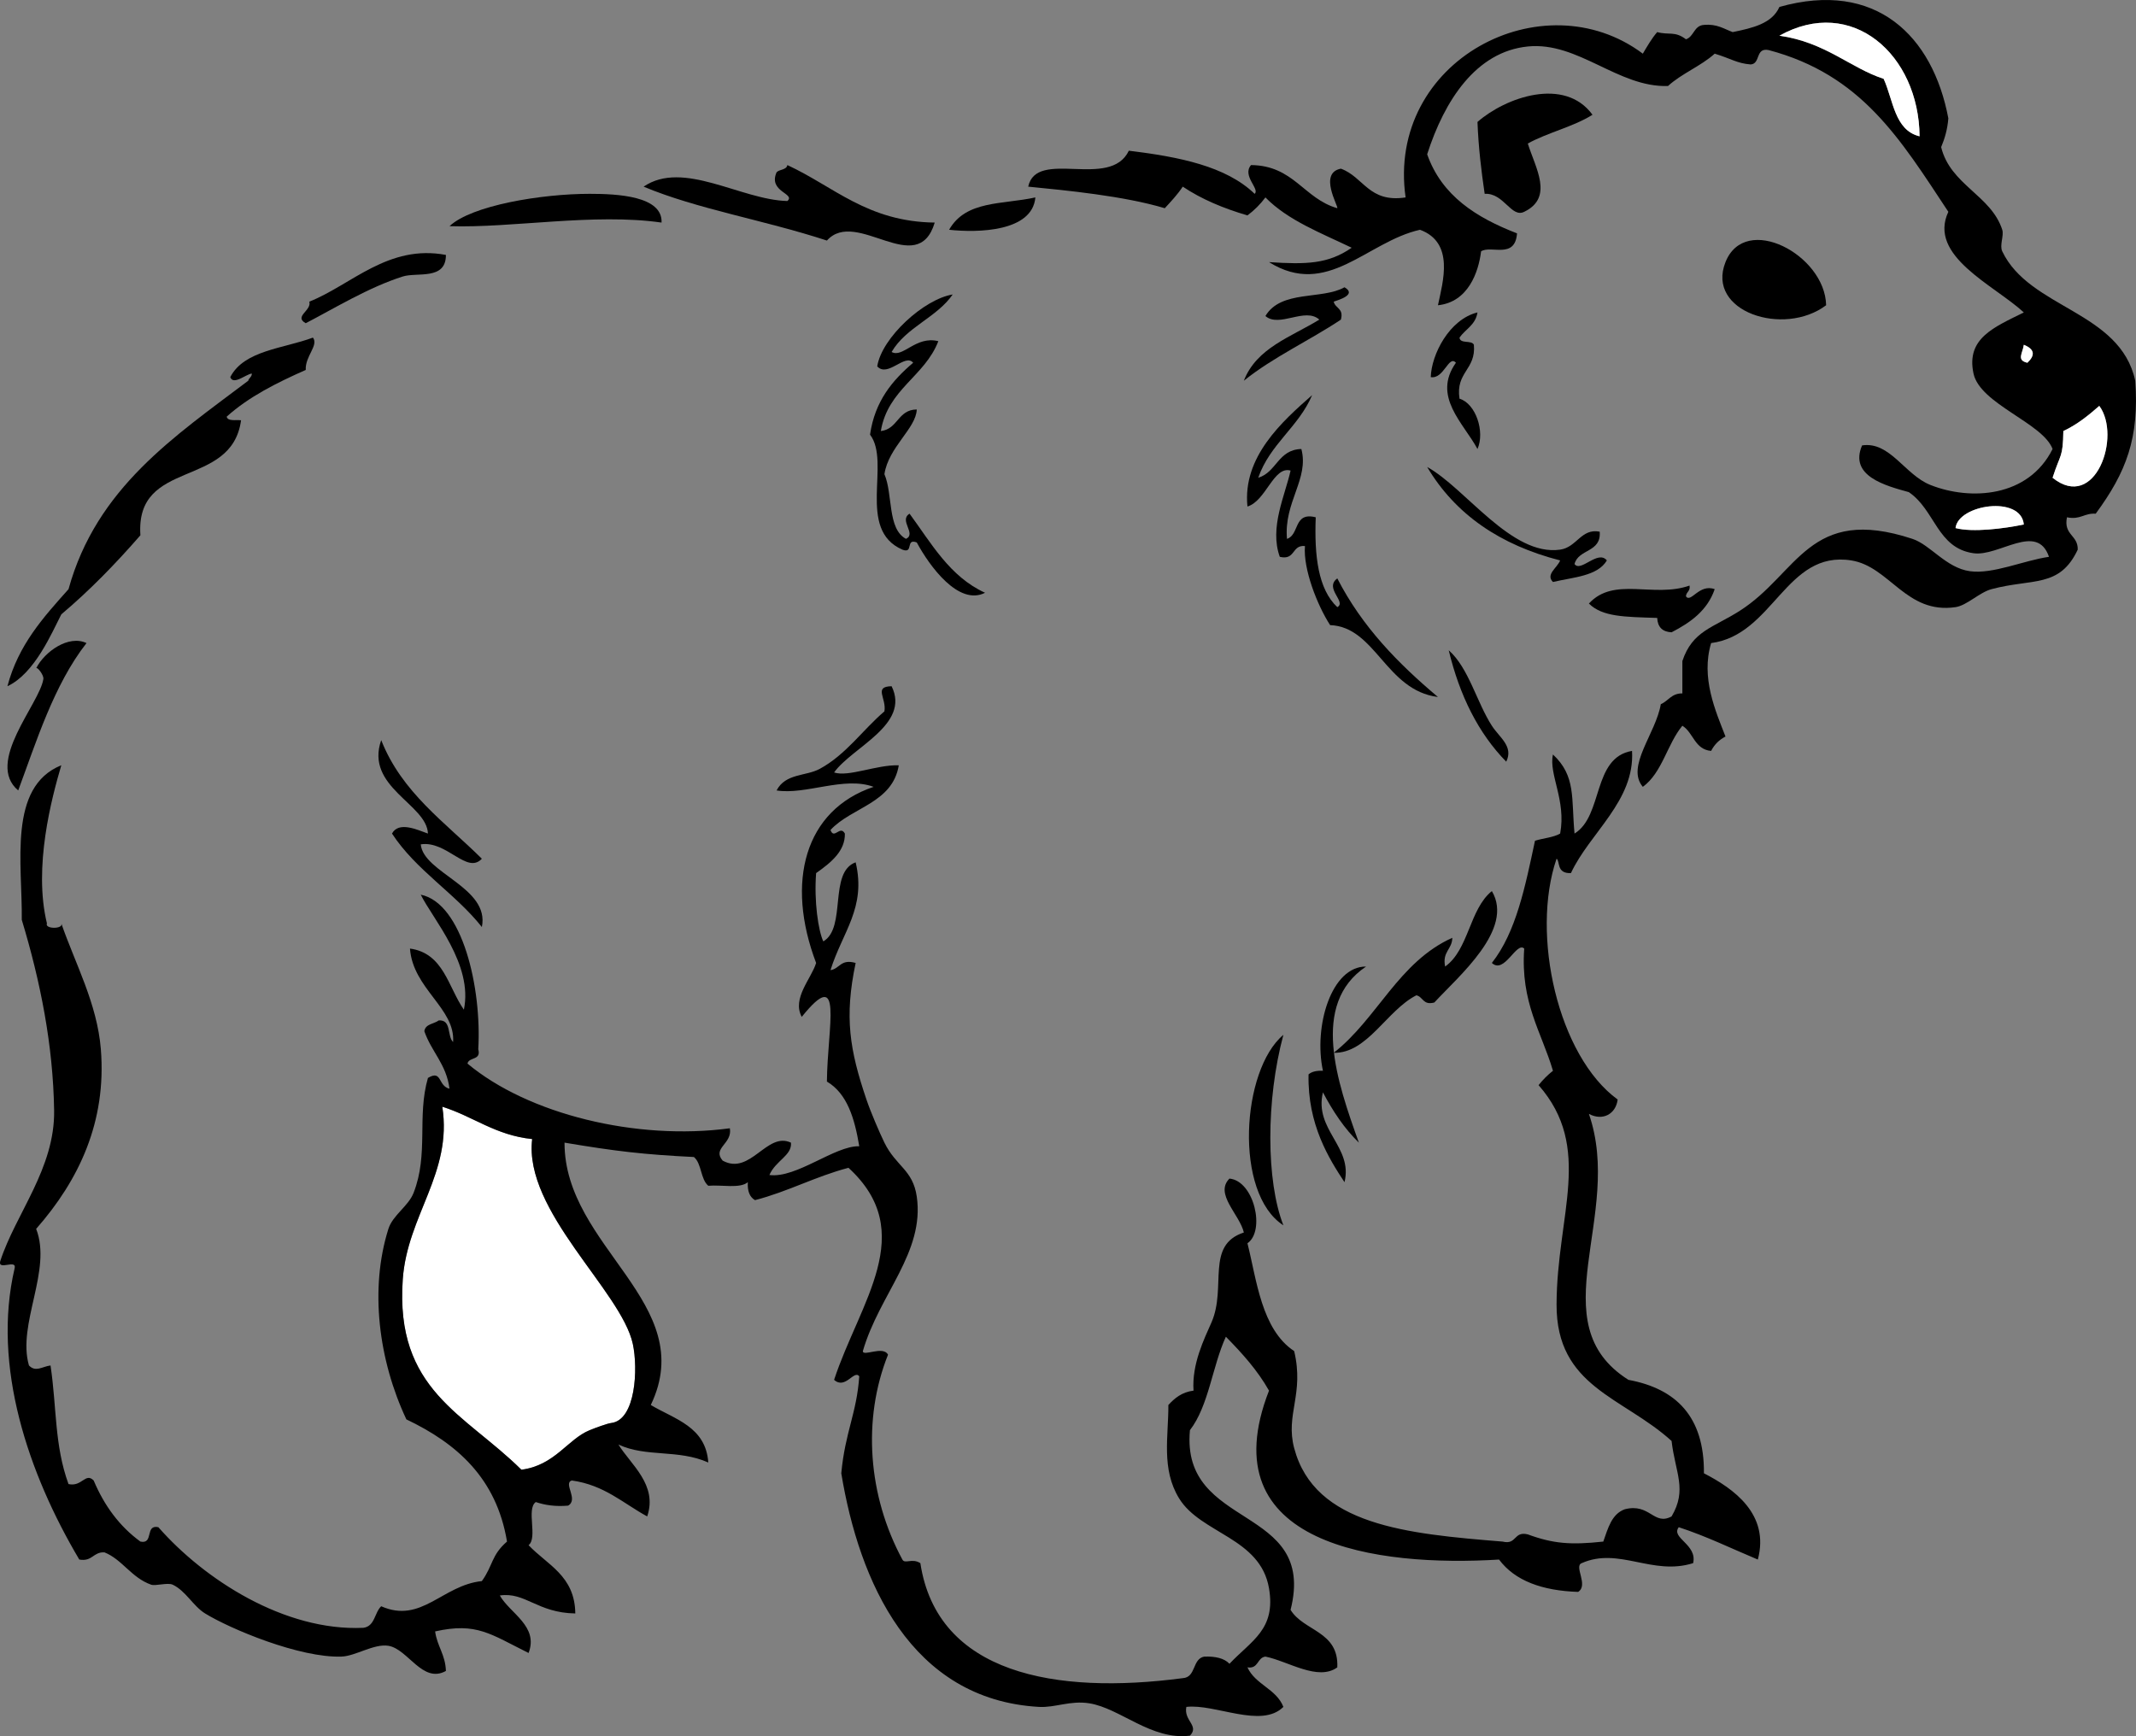 <?xml version="1.0" encoding="UTF-8"?>
<svg width="594.27" height="483.07" enable-background="new 0 0 594.271 483.068" viewBox="0 0 594.271 483.068" xmlns="http://www.w3.org/2000/svg">
 <rect x="0" y="0" width="594.271" height="483.068" fill="#808080" stroke="none"/>
 <g fill-rule="evenodd">
  <path d="m349.06,53.929c1.547-1.323-3.584-5.02-1-8 11.887.113 14.661,9.339 24,12 .352-.522-5.311-9.8 1-11 6.357,2.309 7.766,9.568 18,8-5.394-38.137 38.26-60.775 66-40 1.251-2.083 2.449-4.217 4-6 3.341.908 4.891-.367 8,2 2.263-.737 2.188-3.812 5-4 3.664-.331 5.557,1.11 8,2 5.534-1.133 10.966-2.367 13-7 26.828-7.566 42.678,8.027 47,31-.246,3.087-1.014,5.653-2,8 2.562,10.54 13.89,13.368 17,23 .526,1.63-.809,4.302 0,6 7.61,15.985 32.795,16.571 37,36 1.142,15.929-2.462,25.397-11,37-3.22-.22-4.231,1.769-8,1-.997,4.997 3.105,4.895 3,9-5.065,10.752-12.598,7.938-24,11-3.383.909-6.824,4.535-10,5-13.775,2.017-18.298-11.299-29-13-18.206-2.893-21.629,20.74-39,23-2.886,9.658 1.228,18.888 4,26-1.763.903-3.097,2.237-4,4-4.602-.398-4.904-5.096-8-7-4.229,5.104-5.597,13.07-11,17-4.799-5.655 3.642-14.841 5-23 2.111-.889 2.955-3.044 6-3v-9c2.817-8.44 8.519-9.226 16-14 16.212-10.345 19.222-29.49 48-20 5.039,1.662 9.339,8.075 16,9 6.415.891 14.966-2.998 22-4-3.308-9.698-13.944,0-21-1-10.144-1.438-10.637-12.019-18-17-6.378-1.771-16.696-4.436-13-13 7.745-1.192 11.87,8.167 19,11 11.161,4.435 27.274,3.489 34-10-2.701-7.248-20.179-12.503-22-21-2.105-9.821 5.745-12.894 14-17-8.251-7.619-26.773-15.688-21-28-13.457-20.371-24.148-38.138-50-45-3.753-.753-2.18,3.82-5,4-3.834-.312-5.372-1.585-10-3-3.853,3.48-9.169,5.498-13,9-13.884.454-24.978-12.408-39-11-14.422,1.448-23.191,15.013-28,30 4.08,11.586 13.707,17.627 25,22-.544,7.289-7.223,3.211-10,5-.697,5.72-3.552,14.128-12,15 1.355-6.496 4.69-17.442-5-21-14.819,3.327-25.765,19.145-42,9 10.412.681 16.452.528 23-4-8.548-4.119-17.734-7.599-24-14-1.422,1.912-3.088,3.578-5,5-6.711-1.956-12.807-4.527-18-8-1.459,2.208-3.24,4.093-5,6-11.43-3.42-27.19-4.933-38-6 2.328-10.711 22.775.933 28-10 13.97,1.704 27.04,4.299 35,11.999zm146-44c12.819,1.813 19.721,8.987 29,12 2.71,5.957 3.018,14.316 10,16-.19-22.741-18.82-39.267-39-28zm69,91.001c2.19-2.092 2.06-3.758-1-5-.3,2.332-2.13,4.31 1,5zm10,19c-.139,7.547-.778,6.106-3,13 11.889,9.555 19.223-11.578 13-20-3.02,2.65-6.14,5.19-10,7zm-30,27c4.745,1.256 13.561.147 19-1-.76-8.2-18.27-5.58-19,1z"/>
  <path d="m534.06 37.929c-6.982-1.684-7.29-10.043-10-16-9.279-3.013-16.181-10.187-29-12 20.18-11.267 38.81 5.259 39 28z" fill="#fff"/>
  <path d="m443.06,31.929c-5.311,3.356-12.417,4.916-18,8 2.104,6.769 7.294,14.988-1,19-3.601,1.806-5.676-5.323-11-5-.942-6.392-1.73-12.936-2-20 7.79-6.834 24.21-12.678 32-2z"/>
  <path d="m260.06,61.929c-4.816,15.92-21.81-4.166-30,5-17.595-5.747-36.135-8.759-51-15 11.041-7.521 27.038,3.685 40,4 2.372-2.116-5.427-2.516-3-8 .807-.86 2.739-.594 3-2 13,6.004 22.25,15.755 41,16z"/>
  <path d="m184.06,61.929c-18.779-2.702-41.678,1.566-59,1 6.153-5.793 25.646-9 39-9 7.74,0 20.32.607 20,8z"/>
  <path d="m288.06,54.929c-.851,9.58-16.001,9.867-24,9 4.67-8.234 14.78-6.978 24-9z"/>
  <path d="m124.06,70.929c.031,7.127-8.014,4.739-12,6-9.485,3-19.216,8.968-27,13-3.401-1.891 1.712-3.505 1-6 11.72-4.661 21.92-16.029 38-13z"/>
  <path d="m374.06,79.929c3.562,2.051-1.677,3.541-3,4 .426,1.907 2.857,1.81 2,5-8.797,5.87-18.884,10.45-27,17 3.523-9.144 13.153-12.18 21-17-3.936-3.561-11.145,2.363-15-1 4.35-7.335 15.77-4.475 22-8.001z"/>
  <path d="m254.06,100.93c-2.25-2.728-7.075,4.237-10,1 1.264-8.016 13.033-18.725 21-20-4.507,6.493-12.943,9.057-17,16 3.142,1.768 6.719-4.584 13-3-3.806,9.86-14.026,13.308-16,25 4.796-.537 4.706-5.961 10-6-.201,5.299-7.863,10.443-9,18 2.401,5.599.776,15.224 6,18 3.009-1.395-2.079-5.176 1-7 6.069,8.264 11.161,17.506 21,22-7.347,3.742-15.465-7.433-19-14-3.236-1.236-.764,3.236-4,2-12.888-5.603-3.1-24.248-9-32 1.34-9.33 6.23-15.11 12-20z"/>
  <path d="m411.06,86.929c-.525,3.475-3.352,4.648-5,7 .15,1.85 3.387.614 4,2 .634,6.967-5.135,7.532-4,15 4.542,1.377 7.127,9.193 5,14-3.886-7.237-12.663-14.616-6-24-2.02-2.276-3.323,4.62-7,4 .19-6.295 5.15-16.079 13-18.001z"/>
  <path d="m70.065,103.93c-1.613.168-5.155,3.356-6,1 3.855-7.478 14.747-7.919 23-11 1.657,2.157-2.218,5.187-2,9-8.09,3.577-15.863,7.47-22,13 .31,1.357 2.504.83 4,1-2.597,19.209-29.487,10.477-28,32-6.828,7.838-14.041,15.293-22,22-2.651,5.133-7.419,16.494-15,20 3.064-11.603 10.088-19.245 17-27 7.791-28.209 29.5-42.5 50-58 .19-.81 1.003-1 1-2z"/>
  <path d="m563.06,95.929c3.06,1.242 3.19,2.908 1,5-3.13-.69-1.3-2.668-1-5.001z" fill="#fff"/>
  <path d="m365.06,109.93c-3.773,8.894-11.735,13.598-15,23 5.134-1.533 5.496-7.837 12-8 2.215,8.324-4.918,14.762-4,25 3.543-1.124 1.746-7.587 8-6-.418,10.751.673,19.994 6,25 2.685-1.457-3.749-5.223 0-8 6.885,13.449 16.956,23.711 28,33-14.532-1.834-17.318-19.508-30-20-3.585-5.537-7.532-15.636-7-22-3.716-.382-2.614,4.052-7,3-2.943-8.132 1.464-17.064 3-24-4.718-1.361-6.841,8.475-12,10-1.4-13.8 9.64-23.65 18-31z"/>
  <path d="m584.06 112.93c6.223 8.422-1.111 29.555-13 20 2.222-6.894 2.861-5.453 3-13 3.86-1.81 6.98-4.35 10-7z" fill="#fff"/>
  <path d="m397.06,129.93c10.706,5.909 23.443,24.933 37,23 4.69-.668 5.806-5.99 11-5 .509,5.842-5.922,4.745-7,9 1.7,2.443 6.494-4.06 9-1-2.604,4.396-9.342,4.658-15,6-2.116-2.101 1.177-3.899 2-6-16.72-4.28-29.18-12.82-37-26z"/>
  <path d="m563.06,145.93c-5.439,1.147-14.255,2.256-19,1 .73-6.58 18.24-9.2 19-1z" fill="#fff"/>
  <path d="m470.06,162.93c.282,1.615-.945,1.722-1,3 1.378,1.955 3.671-3.596 8-2-2.046,5.954-6.728,9.272-12,12-2.545-.122-3.878-1.456-4-4-9.075-.295-15.25-.274-19-4 7-7.63 17.93-1.47 28-5z"/>
  <path d="m24.065,178.93c-9.132,11.663-14.064,27.77-19,41-9.285-7.791 5.943-24.052 7-31 .171-1.124-1.752-3.493-2-3 2.323-4.62 9.052-9.38 14-7z"/>
  <path d="m403.06 180.93c5.558 4.907 7.779 14.454 12 21 2.125 3.296 6.101 5.743 4 10-7.75-7.91-12.96-18.37-16-31z"/>
  <path d="m106.06,205.93c5.736,14.597 17.797,22.87 28,33-4.147,4.472-9.737-5.11-17-4 .734,8.002 19.292,11.952 17,23-7.525-9.475-18.275-15.725-25-26 1.882-3.499 7.053-1.049 10,0-.28-8.2-17.6-12.91-13-26z"/>
  <path d="m415.06,247.93c6.31,10.632-9.224,23.634-16,31-3.19.857-3.093-1.574-5-2-8.233,4.172-13.667,16.236-23,16 12.153-9.514 18.042-25.291 33-32-.056,3.277-2.844,3.822-2,8 6.61-4.72 6.73-15.94 13-21z"/>
  <path d="m380.06,268.93c-15.617,10.474-8.012,32.205-2,49-4.051-3.949-7.242-8.758-10-14-2.511,10.485 8.429,15.106 6,25-4.269-6.477-10.317-16.033-10-30 .89-.776 2.258-1.075 4-1-2.66-12.39 2.37-29.09 12-29z"/>
  <path d="m357.06 287.93c-4.885 18.172-4.805 40.723 0 53-13.83-8.92-11.68-43.24 0-53z"/>
  <path d="m123.06,307.93c8.635,2.698 14.726,7.941 25,9-2.441,20.016 24.82,42.283 28,57 1.495,6.915.805,21.178-6,22-1.14.138-4.422,1.358-6,2-6.131,2.492-9.671,9.796-19,11-15.779-15.641-35.186-22.074-33-53 1.26-17.79 13.86-29.52 11-48z" fill="#fff"/>
  <path d="m126.06,289.93c.67-9.346-11.182-14.812-12-26 9.396,1.271 10.606,10.728 15,17 2.635-12.645-8.709-25.28-12-32 11.635,2.397 16.995,26.018 16,43 .877,3.21-2.593,2.073-3,4 16.896,14.115 47.077,21.486 73,18 .765,4.36-5.023,5.477-2,9 7.727,4.229 12.283-8.17 19-5 .337,3.571-4.229,4.932-6,9 7.53.991 18.246-8.216 25-8-1.283-7.717-3.339-14.661-9-18 .142-15.357 4.768-32.607-7-18-2.782-5.146 2.675-10.637 4-15-8.549-22.505-3.205-42.552 16-49-8.206-3.031-18.922,2.307-27,1 2.497-4.8 8.142-3.917 12-6 7.332-3.958 12.043-10.944 18-16 .64-3.69-3.118-6.886 2-7 5.286,10.71-10.981,16.951-16,24 4.021,1.327 11.8-2.18 18-2-1.751,10.582-13.063,11.604-19,18 .982,2.802 2.668-1.452 4,1 .1,4.811-3.742,8-8,11-.603,7.892.61,16.021 2,19 6.544-3.789 1.398-19.269 9-22 2.995,12.66-3.689,19.375-7,30 2.615-.385 2.793-3.206 7-2-3.204,15.131-1.645,24.27 3,38 1.199,3.544 3.73,9.41 5,12 3.249,6.624 7.914,7.507 9,15 2.252,15.531-10.423,27.177-15,43 .019,1.633 5.651-1.603 7,1-7.191,18.018-5.569,39.28 4,57 .691,1.337 2.667-.493 5,1 4.7,30.836 37.61,36.66 73,32 3.773-.227 2.597-5.403 6-6 3.1-.1 5.547.453 7,2 6.119-6.491 12.953-9.541 11-21-2.402-14.096-18.948-15.169-25-25-5.054-8.211-2.946-17.33-3-26 1.754-1.912 3.743-3.591 7-4-.504-7.439 2.979-14.38 5-19 4.284-9.793-1.759-21.493 9-25-1.154-5.015-8.261-10.744-4-15 6.856.65 10.027,14.558 5,18 2.564,10.093 3.851,23.924 13,30 2.861,12-2.494,17.611 0,27 5.711,21.494 31.347,23.839 58,26 3.988.988 3.012-2.988 7-2 7.049,2.585 11.926,2.985 21,2 1.311-3.689 2.319-7.681 6-9 7.001-1.765 8.034,4.677 13,2 4.418-7.475 1.032-12.132 0-21-13.62-12.327-32.081-14.984-32-38 .088-25.019 10.277-43.54-5-61 1.177-1.489 2.511-2.823 4-4-3.195-10.805-9.061-18.939-8-34-2.16-2.077-5.513,7.274-9,4 6.765-8.568 9.301-21.366 12-34 2.275-.725 5.108-.892 7-2 1.746-9.25-3.244-16.524-2-22 6.456,6.029 5.072,12.148 6,22 8.055-4.946 4.881-21.119 16-23 .825,13.884-11.8,22.823-17,34-4.129.178-2.971-3.378-4-4-7.232,21.153.421,54.939 17,67-.498,4.06-4.171,6.049-8,4 9.799,28.305-14.008,58.19 11,74 13.216,2.451 21.148,10.186 21,26 8.275,4.25 18.359,11.379 15,24-7.293-3.041-14.212-6.455-22-9-2.303,3.021 5.224,4.738 4,10-11.373,3.589-20.64-4.578-31,0-2.271.834 1.992,6.144-1,8-10-.334-17.585-3.082-22-9-33.656,2.073-80.835-3.841-64-47-3.249-5.751-7.542-10.458-12-15-3.777,8.223-4.765,19.235-10,26-2.604,27.991 35.421,20.506 28,50 3.668,5.999 13.454,5.88 13,16-5.394,3.916-13.68-1.726-20-3-2.358.309-1.86,3.473-5,3 2.191,4.809 8.038,5.962 10,11-6.137,6.119-18.936-.932-27,0-.773,3.897 3.697,5.185 1,8-10.744,1.353-19.374-7.628-28-9-5.306-.844-9.494,1.257-14,1-35.676-2.033-50.035-34.896-55-65 1.073-11.55 4.291-16.647 5-27-1.478-1.855-3.867,3.793-7,1 7.089-21.56 23.639-41.018 4-59-9.234,2.433-16.742,6.592-26,9-1.483-.85-2.15-2.517-2-5-2.147,1.854-7.325.675-11,1-2.18-1.819-1.82-6.181-4-8-13.917-.686-21.712-1.594-36-4-.042,29.15 37.604,44.693 24,73 6.687,3.979 15.301,6.032 16,16-8.462-3.759-17.19-1.364-25-5 3.422,5.584 10.992,11.205 8,20-6.693-3.64-11.915-8.751-21-10-2.432.817 1.982,5.272-1,7-3.643.309-6.508-.159-9-1-2.705,1.962.61,9.943-2,12 5.173,5.494 12.873,8.461 13,19-10.591-.166-13.883-6.042-21-5 2.8,4.973 10.86,8.53 8,16-10.639-5.273-14.45-8.588-26-6 .553,4.113 2.866,6.468 3,11-6.518,3.624-10.545-6.115-16-7-4-.648-9.145,2.857-13,3-11.635.432-31.048-7.715-38-12-3.324-2.049-5.371-6.273-9-8-1.404-.668-4.802.422-6,0-5.523-1.946-8.018-7.003-13-9-3.164-.164-3.342,2.658-7,2-14.197-23.934-24.337-53.831-18-81 .715-2.716-4.715.716-4-2 4.301-13.253 15.259-25.808 15-42-.291-18.18-3.802-35.813-9-53 .194-15.553-3.938-36.97 11-43-2.673,9.087-7.826,28.289-4,44-.715,1.622 4.715,1.622 4,0 3.856,11.158 9.981,22.318 11,35 1.625,20.22-6.106,36.461-18,50 4.512,11.534-5.354,26.491-2,38 1.869,1.958 3.663.309 6,0 1.744,11.659 1.059,22.198 5,33 3.775.851 4.695-3.321 7-1 2.967,7.033 7.213,12.787 13,17 3.821.821 1.179-4.821 5-4 12.799,14.595 35.129,28.995 57,28 3.277-.39 3.105-4.228 5-6 11.172,4.954 17.031-5.879 28-7 3.137-4.345 2.591-7.183 7-11-2.953-17.714-14.014-27.32-28-34-7.758-16.509-10.255-36.323-5-53 1.196-3.796 5.563-6.324 7-10 4.258-10.89.891-21.177 4-32 3.983-2.388 2.708,2.232 6,3-.854-6.813-5.039-10.295-7-16 .279-2.055 2.671-1.996 4-3 3.62-.28 2.29,4.38 4,6zm-14,66c-2.186,30.926 17.221,37.359 33,53 9.329-1.204 12.869-8.508 19-11 1.578-.642 4.86-1.862 6-2 6.805-.822 7.495-15.085 6-22-3.18-14.717-30.441-36.984-28-57-10.274-1.059-16.365-6.302-25-9 2.86,18.48-9.74,30.21-11,48z"/>
  <path d="m508.06 84.929c-11.76 8.865-33.48 1.789-28-12 5.5-13.825 27.72-2.033 28 12z"/>
 </g>
</svg>
